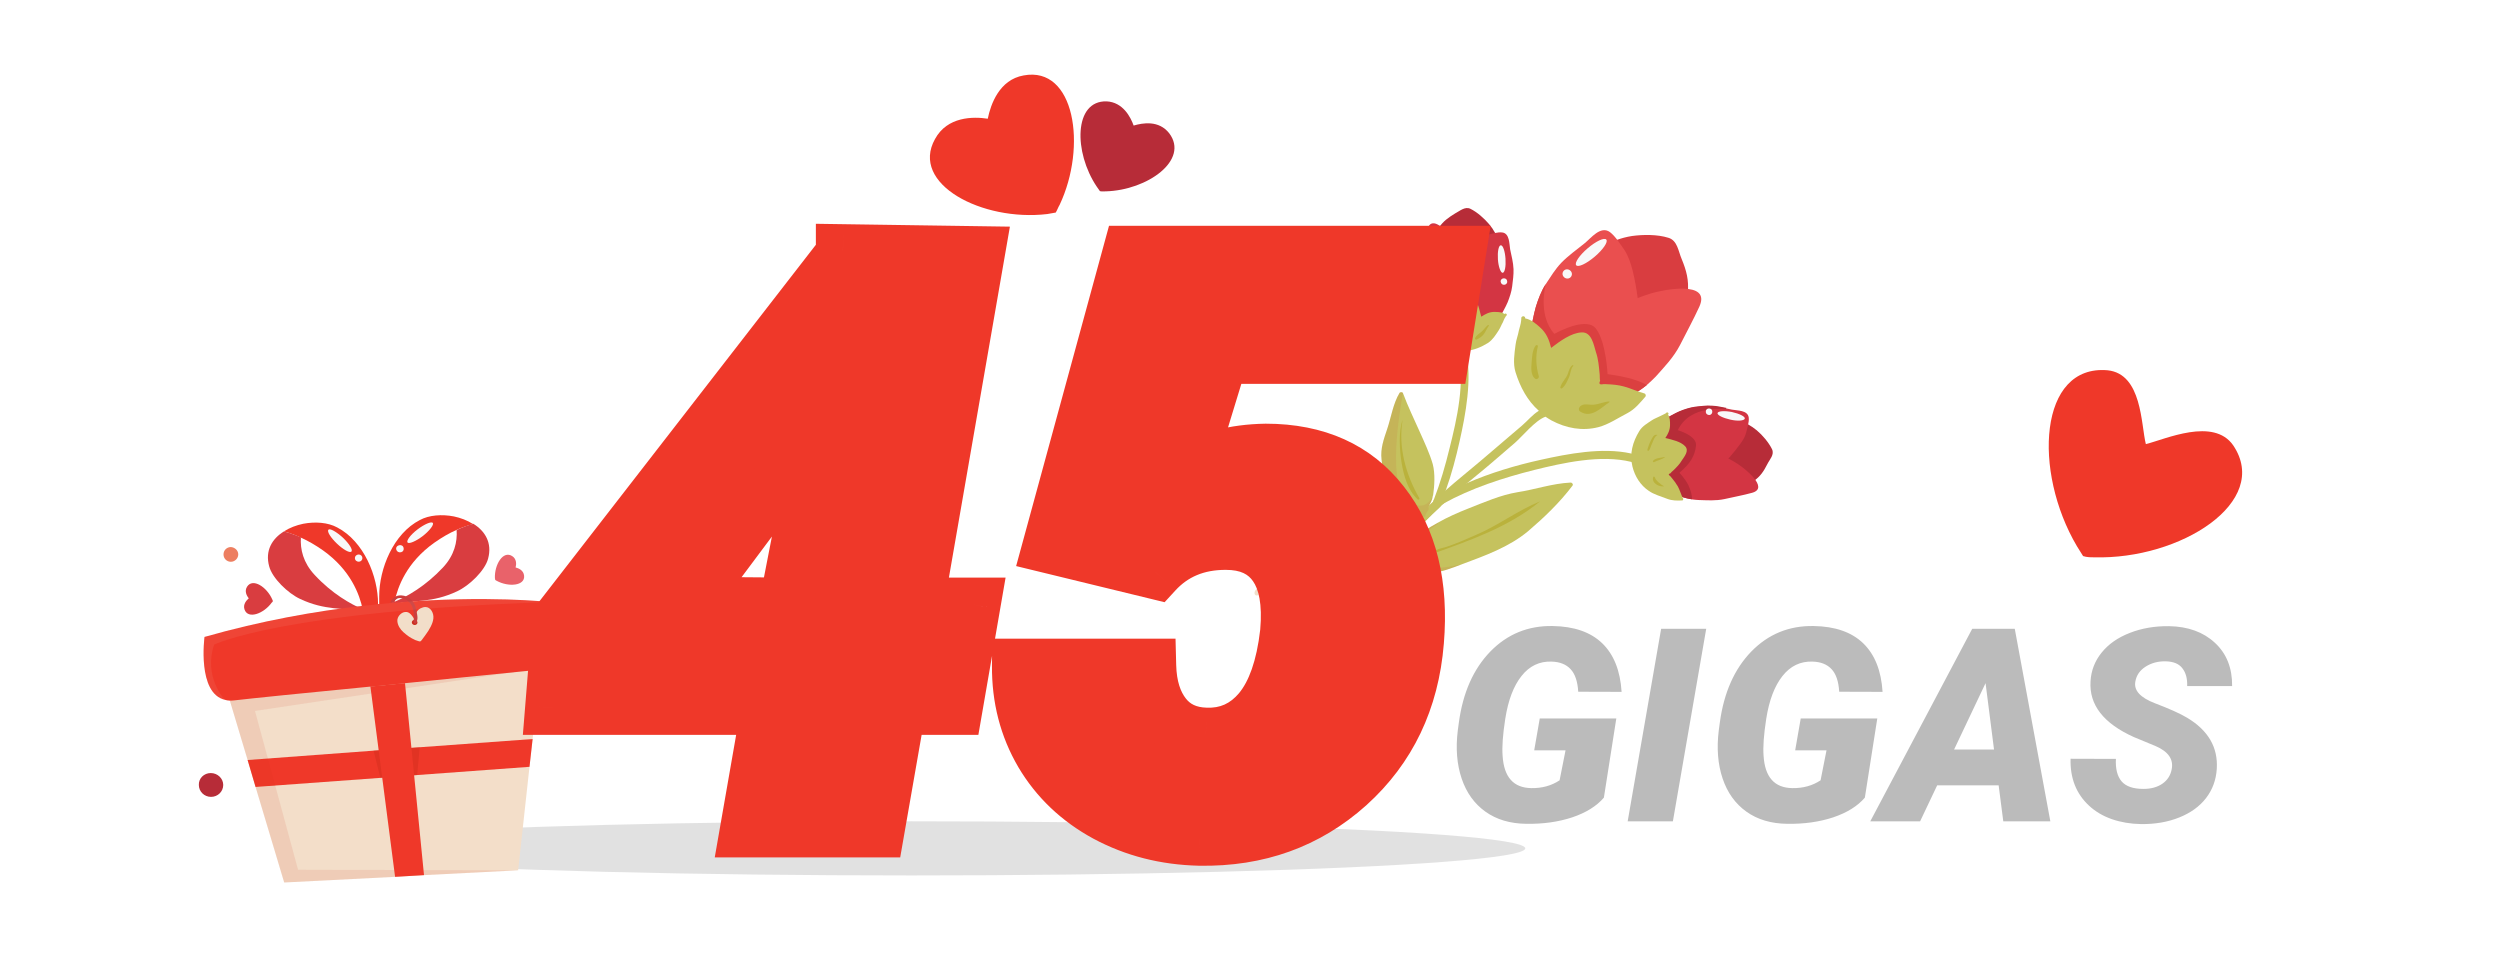 <svg width="277" height="106" viewBox="0 0 277 106" fill="none" xmlns="http://www.w3.org/2000/svg">
<g clip-path="url(#clip0)">
<g filter="url(#filter0_f)">
<ellipse cx="101" cy="94" rx="68" ry="3" fill="#C4C4C4" fill-opacity="0.5"/>
</g>
<g clip-path="url(#clip1)">
<path d="M117.405 22.702C117.24 22.971 117.141 23.282 116.975 23.551C116.649 23.629 116.364 23.639 116.037 23.717C108.824 24.569 100.814 20.379 103.599 15.406C104.957 12.898 107.833 12.904 109.445 13.154C109.761 11.584 110.716 8.827 113.421 8.357C119.09 7.297 120.465 16.226 117.405 22.702Z" fill="#EF3829"/>
<path d="M122.51 21.202C122.334 21.186 122.117 21.238 121.873 21.181C121.78 21.03 121.619 20.838 121.526 20.688C118.952 16.873 118.965 11.122 122.613 11.232C124.416 11.321 125.265 12.958 125.607 13.912C126.628 13.612 128.395 13.307 129.544 14.758C131.803 17.728 127.138 21.079 122.51 21.202Z" fill="#B72C38"/>
</g>
<g clip-path="url(#clip2)">
<path d="M24.734 86.974C24.734 87.697 24.137 88.294 23.383 88.294C22.628 88.294 22.032 87.697 22.032 86.974C22 86.251 22.597 85.654 23.351 85.654C24.105 85.654 24.734 86.251 24.734 86.974Z" fill="#B72C38"/>
<path d="M26.399 61.429C26.399 61.869 26.022 62.246 25.582 62.246C25.142 62.246 24.765 61.901 24.765 61.429C24.765 60.958 25.142 60.612 25.582 60.612C26.022 60.644 26.399 60.989 26.399 61.429Z" fill="#ED7E60"/>
<path d="M60.176 71.23L59.894 74.026L59.014 81.881L58.668 84.96L57.411 96.429L46.98 96.963L43.775 97.152L31.489 97.78L28.316 87.191L27.436 84.206L24.922 75.817L24.702 75.094L60.176 71.23Z" fill="#F3DEC9"/>
<path d="M59.014 81.884L58.668 84.963L46.226 85.874L42.141 86.188L28.316 87.194L27.436 84.209L41.387 83.172L46.508 82.795L59.014 81.884Z" fill="#EF3829"/>
<path opacity="0.1" d="M33.028 96.368L57.411 96.43L46.979 96.965L43.774 97.153L31.489 97.781L28.315 87.193L27.436 84.208L24.922 75.818L59.893 74.027L28.253 78.772L33.028 96.368Z" fill="#CB2C1C"/>
<path opacity="0.38" d="M46.508 82.794L46.225 85.873L42.141 86.187L41.387 83.171L46.508 82.794Z" fill="#CB2C1C"/>
<path d="M46.98 96.964L43.775 97.153L41.041 76.069L44.874 75.692L46.98 96.964Z" fill="#EF3829"/>
<path d="M41.889 66.926V68.12C41.889 68.12 41.889 68.12 41.858 68.12C41.858 68.12 41.826 68.12 41.795 68.12C41.795 68.12 41.795 68.12 41.764 68.12C41.544 68.057 40.978 67.9 40.193 67.554C39.847 65.858 38.841 63.156 35.794 60.987C34.945 60.391 34.128 59.919 33.343 59.574C32.683 59.259 32.054 59.039 31.457 58.882C32.086 58.474 32.84 58.191 33.594 58.034C34.914 57.783 36.328 57.877 37.365 58.442C40.318 59.982 41.889 63.847 41.889 66.926Z" fill="#EF3829"/>
<path d="M41.889 68.12L40.35 68.874C40.35 68.622 40.318 68.245 40.224 67.774C38.025 67.303 36.045 67.68 33.249 66.36C31.898 65.732 30.169 64.066 29.824 62.747C29.352 61.019 30.138 59.699 31.458 58.882C32.055 59.039 32.683 59.259 33.343 59.542C33.249 60.861 33.594 62.338 34.851 63.689C36.799 65.794 38.842 66.926 40.224 67.523C41.01 67.868 41.575 68.025 41.795 68.088C41.795 68.088 41.795 68.088 41.827 68.088C41.827 68.12 41.858 68.12 41.889 68.12Z" fill="#D93D40"/>
<path d="M42.015 66.078V67.272C42.015 67.272 42.015 67.272 42.047 67.272C42.047 67.272 42.078 67.272 42.109 67.272C42.109 67.272 42.109 67.272 42.141 67.272C42.361 67.209 42.926 67.052 43.712 66.707C44.057 65.01 45.063 62.308 48.111 60.14C48.959 59.543 49.776 59.071 50.562 58.726C51.221 58.411 51.85 58.223 52.415 58.066C51.787 57.657 51.033 57.375 50.279 57.218C48.959 56.966 47.545 57.06 46.508 57.626C43.586 59.134 42.015 62.999 42.015 66.078Z" fill="#EF3829"/>
<path d="M42.015 67.273L43.555 68.027C43.555 67.776 43.586 67.399 43.68 66.927C45.88 66.456 47.859 66.833 50.656 65.513C52.007 64.885 53.735 63.22 54.081 61.9C54.552 60.172 53.767 58.852 52.447 58.035C51.85 58.192 51.253 58.412 50.593 58.726C50.687 60.046 50.342 61.523 49.085 62.874C47.137 64.948 45.094 66.11 43.712 66.676C42.926 67.022 42.361 67.179 42.141 67.242C42.141 67.242 42.141 67.242 42.109 67.242C42.078 67.273 42.078 67.273 42.015 67.273C42.015 67.273 42.047 67.273 42.015 67.273Z" fill="#D93D40"/>
<path d="M58.668 74.311C58.668 74.311 52.164 74.971 44.906 75.694C43.649 75.819 42.361 75.945 41.073 76.071C34.286 76.73 27.75 77.39 25.896 77.61C25.551 77.642 25.236 77.642 24.954 77.547C21.812 76.856 22.66 70.572 22.66 70.572C28.944 68.781 34.946 67.713 40.256 67.116C40.287 67.116 40.319 67.116 40.381 67.116C41.544 66.99 42.675 66.864 43.743 66.77C43.775 66.77 43.806 66.77 43.838 66.77C54.049 65.922 60.899 66.707 60.899 66.707C60.899 66.707 60.899 66.707 61.622 71.012C62.093 74.185 58.668 74.311 58.668 74.311Z" fill="#EF3829"/>
<path d="M44.874 75.662C43.618 75.787 42.329 75.944 41.041 76.07L40.224 67.115C40.255 67.115 40.287 67.115 40.35 67.115C41.512 66.99 42.644 66.864 43.712 66.769C43.743 66.769 43.775 66.769 43.806 66.769L44.874 75.662Z" fill="#EF3829"/>
<path d="M47.451 69.911C47.231 70.257 46.98 70.571 46.728 70.917C46.602 71.074 46.571 71.105 46.383 71.043C46.005 70.917 46.005 70.917 46.005 70.917C45.408 70.634 45.157 70.446 44.686 70.037C44.34 69.723 44.057 69.283 44.026 68.812C43.995 68.34 44.434 67.838 44.906 67.806C45.408 67.743 45.723 68.309 45.974 68.717C46.005 68.435 45.974 68.12 46.131 67.869C46.257 67.618 46.477 67.429 46.76 67.335C47.357 67.084 47.828 67.461 47.985 68.058C48.142 68.686 47.797 69.346 47.451 69.911Z" fill="#F2DEC9"/>
<path d="M46.257 68.969C46.257 69.126 46.131 69.252 45.943 69.252C45.785 69.252 45.628 69.126 45.628 68.969C45.628 68.812 45.754 68.686 45.943 68.686C46.1 68.686 46.257 68.812 46.257 68.969Z" fill="#CB2C1C"/>
<path d="M46.257 68.466C46.257 68.654 46.194 68.78 46.163 68.969C46.131 69.189 45.786 69.094 45.817 68.874C45.911 68.309 45.88 67.743 45.66 67.178C45.566 66.989 45.409 66.769 45.22 66.612C44.969 66.361 44.592 66.235 44.215 66.266C43.963 66.298 43.775 66.486 43.649 66.738C43.523 66.738 43.366 66.769 43.241 66.769C43.555 65.889 44.592 65.732 45.409 66.298C45.534 66.392 45.629 66.486 45.691 66.581C45.943 66.895 46.069 67.272 46.131 67.649C46.194 67.932 46.257 68.215 46.257 68.466Z" fill="#CB3E3D"/>
<path opacity="0.09" d="M24.922 77.547C21.811 76.856 22.66 70.572 22.66 70.572C28.944 68.781 34.945 67.713 40.255 67.116C40.287 67.116 40.318 67.116 40.381 67.116C41.544 66.99 42.675 66.864 43.743 66.77C43.775 66.77 43.806 66.77 43.837 66.77C54.049 65.922 60.899 66.707 60.899 66.707C31.332 67.681 23.728 71.42 23.728 71.42C22.503 75.034 24.922 77.547 24.922 77.547Z" fill="#F7CCBD"/>
<path d="M46.854 59.386C46.068 59.983 45.314 60.297 45.157 60.108C45 59.92 45.471 59.26 46.257 58.663C47.042 58.066 47.796 57.752 47.953 57.94C48.111 58.129 47.608 58.789 46.854 59.386Z" fill="#F8F8F9"/>
<path d="M44.592 61.114C44.403 61.24 44.152 61.24 43.995 61.052C43.837 60.863 43.869 60.612 44.057 60.486C44.246 60.36 44.497 60.36 44.654 60.549C44.78 60.737 44.749 60.989 44.592 61.114Z" fill="#F8F8F9"/>
<path d="M37.993 59.574C38.685 60.234 39.125 60.925 38.936 61.114C38.748 61.303 38.025 60.894 37.334 60.234C36.642 59.574 36.202 58.883 36.391 58.695C36.548 58.506 37.271 58.914 37.993 59.574Z" fill="#F8F8F9"/>
<path d="M40.036 61.555C40.193 61.712 40.193 61.964 40.036 62.121C39.879 62.278 39.627 62.278 39.439 62.121C39.282 61.964 39.282 61.712 39.439 61.555C39.627 61.398 39.879 61.398 40.036 61.555Z" fill="#F8F8F9"/>
<path d="M55.023 64.35C54.961 64.319 54.898 64.287 54.866 64.256C54.866 64.193 54.866 64.13 54.835 64.067C54.772 62.559 55.746 60.957 56.752 61.617C57.254 61.931 57.223 62.528 57.129 62.873C57.474 62.968 58.008 63.188 58.071 63.785C58.197 64.916 56.343 65.073 55.023 64.35Z" fill="#E9626A"/>
<path d="M30.169 66.424C30.201 66.487 30.232 66.549 30.232 66.612C30.201 66.675 30.169 66.738 30.107 66.769C29.227 67.995 27.467 68.655 27.09 67.524C26.902 66.958 27.31 66.518 27.561 66.298C27.341 66.015 27.059 65.513 27.373 65.01C28.001 64.004 29.572 65.041 30.169 66.424Z" fill="#D93D40"/>
<path d="M63.067 69.284C63.035 69.284 62.973 69.284 62.941 69.284C62.91 69.252 62.878 69.221 62.878 69.158C62.376 68.278 62.438 67.053 63.255 67.116C63.664 67.147 63.632 67.744 63.695 67.964C63.915 67.901 64.481 67.65 64.701 67.964C65.109 68.624 64.072 69.315 63.067 69.284Z" fill="#EF3829"/>
</g>
<path d="M177.71 88.378C176.909 89.315 175.742 90.043 174.209 90.561C172.676 91.068 170.977 91.308 169.111 91.278C167.324 91.259 165.815 90.81 164.585 89.931C163.354 89.052 162.476 87.826 161.948 86.254C161.421 84.682 161.279 82.909 161.523 80.936L161.641 80.058C162.09 76.747 163.252 74.125 165.127 72.191C167.012 70.258 169.316 69.315 172.041 69.364C174.424 69.403 176.255 70.043 177.534 71.283C178.813 72.523 179.526 74.315 179.673 76.659L174.868 76.644C174.8 75.502 174.517 74.667 174.019 74.14C173.53 73.612 172.832 73.334 171.924 73.305C170.576 73.256 169.463 73.788 168.584 74.901C167.705 76.005 167.104 77.587 166.782 79.647C166.509 81.405 166.411 82.772 166.489 83.749C166.636 86.103 167.695 87.294 169.668 87.323C170.859 87.343 171.904 87.055 172.803 86.459L173.462 83.134H169.99L170.605 79.603H179.087L177.71 88.378ZM185.356 91H180.347L184.053 69.672H189.048L185.356 91ZM206.626 88.378C205.825 89.315 204.658 90.043 203.125 90.561C201.592 91.068 199.893 91.308 198.027 91.278C196.24 91.259 194.731 90.81 193.501 89.931C192.271 89.052 191.392 87.826 190.864 86.254C190.337 84.682 190.195 82.909 190.439 80.936L190.557 80.058C191.006 76.747 192.168 74.125 194.043 72.191C195.928 70.258 198.232 69.315 200.957 69.364C203.34 69.403 205.171 70.043 206.45 71.283C207.729 72.523 208.442 74.315 208.589 76.659L203.784 76.644C203.716 75.502 203.433 74.667 202.935 74.14C202.446 73.612 201.748 73.334 200.84 73.305C199.492 73.256 198.379 73.788 197.5 74.901C196.621 76.005 196.021 77.587 195.698 79.647C195.425 81.405 195.327 82.772 195.405 83.749C195.552 86.103 196.611 87.294 198.584 87.323C199.775 87.343 200.82 87.055 201.719 86.459L202.378 83.134H198.906L199.521 79.603H208.003L206.626 88.378ZM221.45 87.016H214.639L212.749 91H207.227L218.521 69.672H223.237L227.178 91H221.963L221.45 87.016ZM216.514 83.046H220.938L220 75.692L216.514 83.046ZM240.625 85.228C240.84 84.125 240.244 83.27 238.838 82.665L236.436 81.669C233.066 80.155 231.465 78.095 231.631 75.487C231.699 74.296 232.109 73.236 232.861 72.309C233.613 71.371 234.653 70.644 235.981 70.126C237.31 69.608 238.76 69.359 240.332 69.379C242.441 69.418 244.136 70.033 245.415 71.225C246.704 72.416 247.339 74.013 247.319 76.015H242.339C242.368 75.194 242.192 74.54 241.812 74.052C241.44 73.554 240.825 73.295 239.966 73.275C239.126 73.256 238.384 73.451 237.739 73.861C237.095 74.272 236.714 74.823 236.597 75.517C236.411 76.493 237.134 77.294 238.765 77.919C240.405 78.544 241.597 79.081 242.339 79.53C244.673 80.927 245.767 82.811 245.62 85.185C245.542 86.415 245.146 87.494 244.434 88.422C243.721 89.35 242.729 90.067 241.46 90.575C240.2 91.083 238.784 91.327 237.212 91.308C236.06 91.288 234.99 91.107 234.004 90.766C233.018 90.424 232.173 89.926 231.47 89.272C230.044 87.953 229.36 86.22 229.419 84.071L234.443 84.086C234.385 85.18 234.595 86.01 235.073 86.576C235.552 87.133 236.357 87.411 237.49 87.411C238.33 87.411 239.028 87.221 239.585 86.84C240.151 86.449 240.498 85.912 240.625 85.228Z" fill="#BBBBBB"/>
<path d="M185.692 35.475C184.857 36.054 183.442 35.799 182.488 35.772C180.06 35.628 177.39 33.696 176.642 31.365C176.449 30.776 176.207 27.17 177.344 27.308C177.439 27.315 177.461 27.341 177.505 27.392C178.512 26.754 179.621 26.339 180.832 26.148C182.064 25.982 183.644 25.963 184.857 26.346C185.862 26.64 185.959 27.843 186.323 28.685C186.865 29.995 187.141 31.046 187.007 32.446C186.902 33.466 186.603 34.829 185.692 35.475Z" fill="#D93D40"/>
<path d="M169.308 58.861C167.183 60.63 164.527 61.568 161.939 62.536C160.904 62.932 159.769 63.369 158.635 63.495C157.428 63.639 156.093 63.892 154.85 63.89C154.492 63.885 153.288 63.982 153.084 63.535C152.964 63.239 153.203 62.947 153.459 62.728C153.98 61.884 154.884 61.334 155.628 60.699C156.371 60.064 157.079 59.283 157.935 58.729C158.364 58.452 158.814 58.2 159.29 57.927C160.392 57.296 161.556 56.79 162.716 56.332C164.443 55.655 166.277 54.843 168.142 54.536C170.103 54.236 171.973 53.571 174.013 53.469C174.182 53.458 174.357 53.663 174.225 53.82C172.81 55.693 171.102 57.328 169.308 58.861Z" fill="#C5C25E"/>
<path d="M178.276 44.599C178.199 44.664 178.1 44.704 178.024 44.77C176.75 45.459 175.365 44.823 174.247 44.137C172.695 43.202 171.403 41.689 170.269 40.308C169.463 39.312 169.191 38.214 169.613 37.1C169.544 37.071 169.504 36.972 169.537 36.855C169.754 35.915 169.903 34.947 170.168 34.011C170.425 33.17 170.789 32.195 171.277 31.468C171.82 30.65 172.315 29.828 172.993 29.116C173.799 28.295 174.66 27.694 175.553 26.975C176.267 26.41 177.338 24.963 178.379 25.715C178.988 26.17 179.561 27.1 179.991 27.707C180.44 28.389 180.687 29.197 180.89 29.954C181.144 30.979 181.325 32.022 181.458 33.06C181.818 35.767 181.769 38.513 180.755 41.063C180.637 41.341 180.546 41.597 180.428 41.875C179.888 42.956 179.283 43.961 178.276 44.599Z" fill="#EA4F4F"/>
<path d="M182.47 42.658C181.294 43.618 179.797 44.408 178.275 44.599C177.504 44.682 176.718 44.644 176.002 44.324C174.704 43.792 173.569 43.032 172.906 41.737C172.447 40.887 172.269 39.797 172.556 38.887C172.443 38.807 172.359 38.657 172.513 38.525L172.59 38.459C172.667 38.394 172.792 38.332 172.894 38.244C172.894 38.244 172.894 38.244 172.92 38.222C172.945 38.201 172.945 38.201 172.971 38.179C173.993 37.351 175.055 36.621 176.139 35.918C176.618 35.597 177.12 35.302 177.599 34.981C178.782 34.237 180.103 33.552 181.435 33.035C181.93 32.835 182.445 32.661 182.936 32.508C184.235 32.108 189.605 31.026 188.297 33.959C187.633 35.413 186.851 36.834 186.143 38.237C185.438 39.593 184.449 40.614 183.452 41.731C183.115 42.064 182.803 42.374 182.47 42.658Z" fill="#EA4F4F"/>
<path d="M158.786 27.328C158.949 27.986 159.745 28.504 160.242 28.878C161.479 29.86 163.589 30.098 164.922 29.271C165.273 29.059 166.838 27.413 166.228 26.959C166.206 26.933 166.158 26.929 166.111 26.925C165.886 26.142 165.51 25.443 164.985 24.828C164.46 24.212 163.678 23.505 162.919 23.134C162.319 22.848 161.752 23.377 161.228 23.647C160.474 24.113 159.917 24.5 159.404 25.248C159.001 25.814 158.604 26.596 158.786 27.328Z" fill="#B72C38"/>
<path d="M158.73 35.311C159.09 36.2 160.022 36.513 160.87 36.675C161.999 36.908 163.28 36.746 164.395 36.547C165.218 36.42 165.779 35.986 166.051 35.267C166.098 35.27 166.171 35.252 166.201 35.183C166.461 34.605 166.788 34.105 167.052 33.48C167.262 32.947 167.479 32.318 167.549 31.726C167.624 31.086 167.72 30.472 167.699 29.825C167.664 29.057 167.479 28.373 167.323 27.619C167.226 27.037 167.272 25.845 166.442 25.756C165.945 25.693 165.283 25.904 164.818 26.034C164.306 26.161 163.852 26.46 163.471 26.741C161.541 28.167 159.731 29.89 158.97 32.269C158.628 33.27 158.333 34.275 158.73 35.311Z" fill="#D33543"/>
<path d="M162.495 36.084C161.631 36.423 160.779 36.308 159.921 35.977C159.431 35.819 159.026 35.5 158.676 35.09L158.588 34.987C158.15 34.474 157.844 33.805 157.634 33.142C157.441 32.553 157.321 31.946 157.341 31.398C157.346 30.418 157.253 29.477 157.474 28.491C157.674 27.478 157.873 26.465 158.142 25.482C158.146 25.435 158.146 25.435 158.146 25.435C158.382 24.569 158.952 24.614 159.518 25.017C160.288 25.556 161.087 26.647 161.364 27.076C161.532 27.376 161.725 27.654 161.889 28.002C162.18 28.551 162.443 29.169 162.661 29.737C162.781 30.033 162.875 30.351 162.97 30.67C163.308 31.844 163.693 33.022 163.91 34.211C163.906 34.259 163.928 34.285 163.946 34.358C163.965 34.431 163.983 34.504 164.001 34.577L164.019 34.65C164.033 34.771 163.935 34.811 163.839 34.804C163.601 35.407 163.062 35.866 162.495 36.084Z" fill="#D33543"/>
<path d="M176.705 28.43C175.782 29.218 174.864 29.648 174.645 29.391C174.426 29.135 174.994 28.295 175.917 27.507C176.84 26.719 177.759 26.289 177.978 26.546C178.197 26.802 177.628 27.642 176.705 28.43Z" fill="#F8F8F9"/>
<path d="M173.987 30.751C173.782 30.926 173.45 30.9 173.253 30.669C173.056 30.439 173.104 30.131 173.309 29.956C173.514 29.781 173.847 29.807 174.044 30.038C174.241 30.269 174.192 30.576 173.987 30.751Z" fill="#F8F8F9"/>
<path d="M166.81 28.677C166.863 29.518 166.737 30.202 166.496 30.23C166.28 30.237 166.022 29.571 165.968 28.73C165.915 27.889 166.041 27.205 166.282 27.177C166.524 27.148 166.756 27.836 166.81 28.677Z" fill="#F8F8F9"/>
<path d="M166.995 31.178C167.028 31.372 166.87 31.55 166.655 31.557C166.439 31.564 166.307 31.41 166.275 31.216C166.242 31.023 166.4 30.844 166.616 30.837C166.831 30.83 166.988 30.962 166.995 31.178Z" fill="#F8F8F9"/>
<path d="M191.451 46.738C190.599 46.623 189.927 46.355 189.967 46.143C189.986 45.905 190.71 45.819 191.515 45.93C192.366 46.045 193.039 46.313 192.998 46.525C192.983 46.715 192.281 46.828 191.451 46.738Z" fill="#F8F8F9"/>
<path d="M188.99 46.4C188.8 46.385 188.647 46.206 188.688 45.994C188.703 45.804 188.882 45.651 189.094 45.691C189.284 45.706 189.437 45.886 189.397 46.098C189.356 46.31 189.18 46.415 188.99 46.4Z" fill="#F8F8F9"/>
<path d="M160.206 34.493L159.961 34.569L158.636 34.991L158.589 34.987L157.608 35.292C157.55 35.12 157.513 34.974 157.43 34.824C157.233 34.282 157.231 33.708 157.25 33.16C157.258 33.065 157.382 33.003 157.426 33.054C157.495 33.084 157.565 33.113 157.634 33.142C157.441 32.553 157.322 31.946 157.341 31.398C157.347 30.418 157.254 29.477 157.475 28.491C157.674 27.478 157.874 26.466 158.143 25.482C158.054 26.002 157.498 29.712 158.853 32.545C159.177 33.288 159.603 33.943 160.206 34.493Z" fill="#B72C38"/>
<path d="M182.47 42.658C181.295 43.617 179.798 44.408 178.276 44.599C178.199 44.664 178.1 44.704 178.023 44.77C176.749 45.459 175.365 44.823 174.247 44.137C172.695 43.202 171.403 41.689 170.269 40.308C169.463 39.312 169.19 38.215 169.613 37.1C169.544 37.071 169.504 36.972 169.537 36.855C169.754 35.916 169.903 34.947 170.168 34.011C170.425 33.171 170.789 32.195 171.277 31.468C171.277 31.468 170.316 34.86 172.228 36.995C172.228 36.995 174.659 35.585 176.135 35.965C176.417 36.035 176.691 36.2 176.862 36.452C177.963 37.95 178.118 41.453 178.118 41.453C178.118 41.453 179.207 41.587 180.38 41.871C181.108 42.048 181.875 42.324 182.47 42.658Z" fill="#DB4040"/>
<path d="M157.198 57.763C157.121 57.828 157 57.843 156.935 57.766C156.373 57.315 155.744 57.098 155.262 56.534C154.916 56.076 154.599 55.549 154.329 55.026C153.597 53.7 153.223 52.38 153.076 50.909C152.932 49.702 153.325 48.657 153.7 47.539C154.138 46.234 154.353 44.721 155.068 43.534C155.149 43.421 155.412 43.417 155.449 43.564C156.001 45.042 156.701 46.484 157.331 47.897C157.819 48.988 158.412 50.254 158.75 51.429C159.026 52.479 158.943 53.835 158.787 54.899C158.787 54.899 158.787 54.899 158.761 54.921C158.698 55.418 158.478 55.783 158.254 56.196C158.254 56.196 158.254 56.196 158.276 56.222C158.32 56.273 158.312 56.368 158.283 56.438C158.177 56.573 158.092 56.733 157.986 56.868C157.982 56.916 157.957 56.938 157.953 56.985C157.949 57.033 157.945 57.08 157.916 57.15C157.89 57.172 157.89 57.172 157.865 57.194C157.835 57.263 157.762 57.281 157.689 57.299C157.531 57.478 157.374 57.657 157.198 57.763Z" fill="#C5C25E"/>
<path d="M192.224 53.924C191.592 53.755 191.081 52.949 190.665 52.462C189.688 51.213 189.447 49.114 190.272 47.744C190.467 47.401 192.123 45.81 192.575 46.443C192.597 46.469 192.593 46.516 192.589 46.564C193.36 46.792 194.047 47.181 194.653 47.683C195.281 48.211 195.96 49.006 196.331 49.752C196.641 50.375 196.073 50.904 195.816 51.434C195.42 52.215 195.038 52.807 194.28 53.321C193.724 53.708 192.926 54.123 192.224 53.924Z" fill="#B72C38"/>
<path d="M184.281 53.968C183.4 53.612 183.091 52.679 182.943 51.83C182.722 50.689 182.871 49.409 183.056 48.276C183.193 47.45 183.596 46.884 184.335 46.607C184.339 46.56 184.369 46.49 184.394 46.468C184.965 46.202 185.47 45.86 186.063 45.62C186.583 45.397 187.245 45.187 187.801 45.111C188.43 45.017 189.06 44.923 189.699 44.998C190.46 45.058 191.14 45.231 191.893 45.386C192.481 45.504 193.659 45.429 193.76 46.274C193.817 46.757 193.596 47.433 193.489 47.879C193.379 48.373 193.078 48.851 192.785 49.234C191.366 51.155 189.618 53.002 187.287 53.751C186.281 54.078 185.278 54.358 184.281 53.968Z" fill="#D33543"/>
<path d="M183.61 52.767C183.32 51.908 183.197 51.037 183.528 50.178C183.741 49.597 184.188 49.083 184.781 48.842C184.763 48.769 184.796 48.652 184.938 48.664L185.008 48.693C185.077 48.722 185.172 48.73 185.242 48.759C185.242 48.759 185.264 48.785 185.289 48.763C186.514 49.003 187.705 49.36 188.919 49.743C190.132 50.125 191.403 50.68 192.473 51.362C193.226 51.828 196.11 54.064 194.131 54.602C193.128 54.881 192.086 55.062 191.087 55.294C190.114 55.505 189.163 55.429 188.209 55.402C186.469 55.337 184.218 54.465 183.61 52.767Z" fill="#D33543"/>
<path d="M164.879 37.994C164.125 38.461 163.309 38.803 162.442 38.878C162.153 38.903 161.842 38.903 161.535 38.855C161.345 38.84 161.181 38.803 160.969 38.762C159.891 38.486 158.934 37.884 158.292 36.925C157.971 36.445 157.778 35.856 157.582 35.315C157.524 35.142 157.488 34.996 157.404 34.846C157.207 34.304 157.205 33.73 157.224 33.182C157.232 33.087 157.356 33.025 157.4 33.076C157.469 33.106 157.539 33.135 157.608 33.164C157.908 33.307 158.233 33.429 158.58 33.576C158.649 33.605 158.719 33.635 158.741 33.66C159.084 33.855 159.376 34.093 159.716 34.335C159.76 34.386 159.829 34.416 159.873 34.467L159.938 34.544C160.048 34.672 160.147 34.632 160.184 34.468C160.261 34.402 160.444 34.201 160.521 34.135C160.858 33.803 161.22 33.449 161.645 33.22C162.073 32.943 162.714 32.395 163.204 32.864C163.536 33.202 163.758 33.721 163.907 34.259C163.903 34.306 163.925 34.332 163.943 34.405C164.019 34.651 164.048 34.892 164.128 35.09C164.582 34.791 165.007 34.561 165.581 34.558C165.844 34.555 166.177 34.581 166.458 34.652C166.528 34.681 166.619 34.736 166.71 34.791L166.736 34.769C166.864 34.66 167.039 34.865 166.911 34.974C166.885 34.996 166.885 34.996 166.86 35.018C166.834 35.04 166.834 35.04 166.83 35.087C166.698 35.244 166.607 35.5 166.518 35.709C166.353 35.982 166.258 36.286 166.067 36.582C165.74 37.082 165.41 37.63 164.879 37.994Z" fill="#C5C25E"/>
<path d="M157.893 57.746C158.036 57.447 158.157 57.122 158.3 56.822C158.3 56.822 158.3 56.822 158.326 56.8C158.477 56.406 158.675 56.015 158.804 55.594C158.833 55.525 158.862 55.456 158.87 55.36C159.59 53.504 160.15 51.563 160.611 49.663C161.41 46.498 162.391 42.247 161.535 38.855C161.44 38.537 161.368 38.244 161.273 37.926C161.077 37.384 161.911 37.115 162.108 37.657C162.268 38.052 162.38 38.444 162.442 38.879C163.123 42.065 162.388 45.929 161.724 48.89C161.318 50.699 160.839 52.527 160.196 54.317C160.163 54.434 160.104 54.573 160.071 54.69C159.946 55.063 159.795 55.457 159.648 55.804C159.619 55.874 159.615 55.921 159.585 55.991C159.582 56.038 159.552 56.108 159.527 56.13C158.984 56.637 158.417 57.166 157.893 57.746Z" fill="#C5C25E"/>
<path d="M144.579 76.16C145.713 72.4 148.301 69.304 150.508 66.178C152.261 63.662 153.831 61.036 155.81 58.681C156.129 58.276 156.496 57.874 156.858 57.52C157.485 56.852 158.108 56.232 158.778 55.615C158.958 55.462 159.09 55.305 159.269 55.152C159.577 54.889 159.863 54.601 160.196 54.316C161.482 53.174 162.808 52.131 164.115 51.014L168.653 47.14C169.243 46.636 169.8 45.939 170.503 45.516C169.229 44.387 168.439 42.89 167.923 41.247C167.617 40.267 167.799 39.181 167.925 38.187C167.992 37.642 168.197 37.156 168.286 36.637C168.36 36.308 168.511 35.913 168.541 35.533C168.544 35.485 168.548 35.438 168.552 35.39C168.556 35.343 168.556 35.343 168.559 35.295C168.509 35.028 168.948 34.919 168.995 35.234L168.991 35.281C169.605 35.378 170.211 35.88 170.635 36.272C171.35 36.902 171.648 37.667 171.866 38.545C172.807 37.83 174.104 36.856 175.278 36.83C176.356 36.795 176.58 38.2 176.827 39.008C177.1 39.795 177.157 40.589 177.236 41.408C177.269 41.602 177.235 42.03 177.293 42.202C177.124 42.523 177.234 42.651 177.647 42.564C177.768 42.55 177.91 42.561 178.005 42.569C178.649 42.595 179.267 42.644 179.899 42.814C180.696 43.02 181.408 43.387 182.205 43.593C182.322 43.627 182.402 43.824 182.321 43.937C181.717 44.631 181.159 45.328 180.336 45.766C179.289 46.305 178.227 47.034 177.104 47.328C175.322 47.785 173.531 47.453 171.902 46.583C171.65 46.443 171.445 46.308 171.241 46.172C170.084 46.583 168.677 48.361 167.831 49.084C166.574 50.156 165.314 51.276 164.036 52.323C163.523 52.761 163.014 53.151 162.501 53.589C161.608 54.308 160.732 55.1 159.882 55.87C159.78 55.957 159.651 56.067 159.571 56.18C159.003 56.709 158.435 57.238 157.889 57.793C157.735 57.924 157.629 58.059 157.475 58.191C154.947 60.837 153.185 64.07 151.04 67.009C148.943 69.952 146.483 72.939 145.412 76.513C145.254 77.003 144.417 76.698 144.579 76.16Z" fill="#C5C25E"/>
<path d="M187.474 55.32C187.12 55.268 186.743 55.19 186.371 55.065C185.647 54.841 184.956 54.499 184.445 54.005C184.376 53.975 184.329 53.971 184.259 53.942C183.378 53.586 183.069 52.653 182.921 51.804C182.7 50.663 182.871 49.409 183.034 48.25C183.171 47.424 183.574 46.858 184.314 46.581C184.317 46.534 184.321 46.486 184.372 46.442C184.57 46.362 184.72 46.278 184.896 46.173C185.269 45.987 185.646 45.754 186.067 45.572C186.587 45.35 187.249 45.139 187.805 45.063C188.456 44.995 189.085 44.901 189.703 44.95C190.252 44.969 190.767 45.105 191.286 45.194L191.202 45.355C191.202 45.355 187.279 44.758 185.902 47.663C185.902 47.663 188.077 48.289 187.917 49.4C187.784 50.49 187.336 51.315 186.08 52.388C186.08 52.388 186.678 52.985 187.071 53.757C187.315 54.303 187.49 54.819 187.474 55.32Z" fill="#B72C38"/>
<path d="M184.728 55.27C184.055 55.002 183.259 54.796 182.692 54.392C181.761 53.769 181.145 52.788 180.873 51.69C180.528 50.3 180.897 48.966 181.638 47.757C181.968 47.209 182.543 46.896 183.048 46.553C183.3 46.382 183.644 46.265 183.919 46.119C184.095 46.014 184.34 45.937 184.541 45.81C184.567 45.788 184.593 45.766 184.593 45.766C184.618 45.744 184.618 45.744 184.618 45.744C184.724 45.609 184.951 45.77 184.845 45.906C184.845 45.906 184.845 45.906 184.819 45.927C185.034 46.231 185.044 46.71 185.04 47.069C185.042 47.643 184.815 48.103 184.518 48.534C185.245 48.711 186.21 48.907 186.717 49.449C187.181 49.94 186.627 50.59 186.356 50.999C186.106 51.433 185.769 51.765 185.407 52.119C185.304 52.207 185.125 52.36 185.07 52.452C184.85 52.506 184.842 52.601 185.069 52.762C185.113 52.814 185.156 52.865 185.222 52.942C185.485 53.249 185.7 53.553 185.911 53.905C186.141 54.33 186.268 54.842 186.497 55.266C186.516 55.34 186.482 55.456 186.387 55.449C185.835 55.477 185.261 55.48 184.728 55.27Z" fill="#C5C25E"/>
<path d="M181.682 51.444C181.379 51.348 181.075 51.252 180.746 51.178C177.369 50.338 173.133 51.295 169.986 52.075C166.522 52.95 163.013 54.084 159.886 55.822C159.788 55.862 159.711 55.928 159.612 55.968C159.26 56.179 158.909 56.391 158.557 56.602C158.459 56.642 158.356 56.73 158.279 56.795C157.799 57.116 157.294 57.459 156.858 57.831C156.503 58.09 156.144 58.397 155.811 58.681C156.13 58.276 156.496 57.874 156.859 57.52C157.486 56.852 158.108 56.232 158.779 55.615C158.808 55.546 158.838 55.477 158.845 55.382C158.995 55.298 159.12 55.236 159.27 55.152C159.544 55.006 159.819 54.86 160.071 54.689C160.869 54.274 161.689 53.884 162.505 53.542C165.155 52.388 167.947 51.556 170.745 50.94C173.69 50.287 177.528 49.538 180.701 50.242C181.125 50.324 181.545 50.452 181.918 50.578C182.499 50.791 182.219 51.606 181.682 51.444Z" fill="#C5C25E"/>
<path d="M170.496 41.666C170.194 40.638 170.123 39.413 170.396 38.382C170.429 38.265 170.268 38.181 170.166 38.268C169.766 38.787 169.75 39.598 169.701 40.216C169.66 40.739 169.596 41.547 170.067 41.943C170.246 42.101 170.572 41.911 170.496 41.666Z" fill="#BAB23C"/>
<path d="M173.831 41.833C174.029 41.442 174.001 40.89 174.316 40.532C174.368 40.488 174.276 40.433 174.251 40.455C173.925 40.645 173.844 41.069 173.722 41.394C173.535 41.953 173.026 42.343 172.886 42.906C172.856 42.976 172.944 43.078 173.043 43.038C173.42 42.805 173.659 42.202 173.831 41.833Z" fill="#BAB23C"/>
<path d="M178.309 44.482C177.709 44.507 177.16 44.798 176.535 44.845C176.03 44.877 175.475 44.641 175.061 45.039C174.903 45.218 174.881 45.503 175.111 45.617C176.342 46.384 177.419 45.154 178.327 44.556C178.353 44.534 178.309 44.482 178.309 44.482Z" fill="#BAB23C"/>
<path d="M160.99 36.971C160.746 36.736 160.398 36.589 160.103 36.398C159.694 36.127 159.435 35.772 159.051 35.478C159.029 35.453 159.004 35.475 159.026 35.5C159.467 36.276 160.153 36.665 160.909 37.084C160.957 37.087 161.034 37.022 160.99 36.971Z" fill="#BAB23C"/>
<path d="M162.342 35.906C162.39 35.599 162.39 35.288 162.46 35.007C162.464 34.959 162.417 34.955 162.391 34.977C162.123 35.339 162.001 35.975 162.11 36.414C162.128 36.487 162.176 36.491 162.227 36.447C162.429 36.319 162.327 36.096 162.342 35.906Z" fill="#BAB23C"/>
<path d="M164.406 37.025C164.483 36.959 164.908 36.108 164.956 36.112C164.978 36.137 164.982 36.09 164.982 36.09C164.96 36.064 164.938 36.039 164.916 36.013C164.894 35.987 164.868 36.009 164.868 36.009C164.586 36.25 164.396 36.546 164.114 36.787C163.857 37.005 163.583 37.151 163.439 37.451C163.384 37.542 163.494 37.67 163.593 37.63C163.915 37.488 164.193 37.295 164.406 37.025Z" fill="#BAB23C"/>
<path d="M183.032 49.183C183.175 48.883 183.315 48.32 183.659 48.204C183.382 48.086 183.173 48.309 183.059 48.539C182.809 48.974 182.659 49.369 182.526 49.836C182.497 49.906 182.61 49.986 182.661 49.943C182.866 49.767 182.893 49.435 183.032 49.183Z" fill="#BAB23C"/>
<path d="M184.521 50.616C184.13 50.728 183.365 50.716 183.145 51.081C183.116 51.151 183.182 51.228 183.255 51.209C183.679 50.98 184.137 50.944 184.521 50.616Z" fill="#BAB23C"/>
<path d="M184.383 53.881C184.083 53.737 183.43 53.231 183.361 52.891C183.321 52.792 183.204 52.759 183.171 52.876C182.976 53.531 183.849 53.982 184.383 53.881Z" fill="#BAB23C"/>
<path d="M170.645 55.547C168.175 56.548 166.01 58.219 163.536 59.267C162.471 59.733 161.381 60.221 160.276 60.588C159.712 60.759 159.156 60.834 158.651 61.177C158.574 61.243 158.683 61.371 158.757 61.353C162.965 59.844 167.169 58.382 170.645 55.547C170.671 55.525 170.693 55.551 170.645 55.547Z" fill="#BAB23C"/>
<path d="M157.258 55.185C155.764 52.604 154.907 49.523 155.406 46.525C154.943 47.852 155.071 49.871 155.295 51.275C155.541 52.706 155.965 54.293 157.057 55.312C157.144 55.415 157.342 55.335 157.258 55.185Z" fill="#BAB23C"/>
<path d="M191.733 46.498C190.91 46.314 190.242 45.998 190.308 45.764C190.349 45.552 191.047 45.488 191.895 45.65C192.718 45.835 193.386 46.151 193.32 46.384C193.254 46.618 192.555 46.683 191.733 46.498Z" fill="#F8F8F9"/>
<path d="M189.288 45.97C189.076 45.929 188.97 45.753 189.011 45.541C189.026 45.351 189.227 45.224 189.439 45.264C189.651 45.305 189.757 45.481 189.716 45.693C189.676 45.905 189.474 46.032 189.288 45.97Z" fill="#F8F8F9"/>
<path opacity="0.09" d="M157.641 57.296C157.51 57.453 157.352 57.631 157.198 57.763C157.121 57.828 157 57.843 156.935 57.766C156.373 57.315 155.744 57.098 155.262 56.534C154.916 56.076 154.599 55.549 154.329 55.026C153.597 53.7 153.223 52.38 153.076 50.909C152.932 49.702 153.325 48.657 153.7 47.539C154.138 46.234 154.353 44.721 155.068 43.534C155.149 43.421 155.412 43.417 155.449 43.564C155.449 43.564 153.554 53.028 155.708 55.134C157.726 57.135 158.67 55.177 158.758 54.968C158.695 55.466 158.474 55.831 158.251 56.244C158.251 56.244 158.251 56.244 158.272 56.269C158.316 56.321 158.309 56.416 158.279 56.485C158.173 56.62 158.089 56.781 157.982 56.916C157.979 56.964 157.953 56.985 157.949 57.033C157.945 57.08 157.942 57.128 157.912 57.197C157.887 57.219 157.887 57.219 157.861 57.241C157.762 57.281 157.711 57.325 157.641 57.296Z" fill="#CB2C1C"/>
<path opacity="0.09" d="M161.939 62.536C160.903 62.933 159.769 63.37 158.635 63.495C157.428 63.639 156.093 63.893 154.849 63.89C154.491 63.886 153.288 63.982 153.084 63.536C152.964 63.239 153.202 62.947 153.458 62.728C153.979 61.885 154.884 61.334 155.627 60.7C156.371 60.065 157.078 59.283 157.935 58.729C158.363 58.452 158.813 58.201 159.289 57.928L159.304 58.048C159.304 58.048 155.024 60.771 156.03 62.262C157.044 63.657 161.672 62.587 161.939 62.536Z" fill="#CB2C1C"/>
<path d="M157.263 78.764C157.166 77.561 156.772 77.099 155.739 76.563C154.062 75.69 153.926 74.077 154.511 72.425C154.904 71.38 155.104 70.057 154.664 68.97C154.485 68.501 154.168 67.974 153.814 67.611C153.792 67.586 153.164 67.058 152.737 66.713C153.041 66.809 153.318 66.927 153.596 67.044C154.542 67.478 155.617 67.801 156.625 68.048C157.517 68.262 159.704 68.435 159.721 67.001C159.727 65.71 157.59 64.92 156.595 64.794C155.009 64.597 152.708 64.654 151.346 65.552C151.303 65.5 151.255 65.496 151.211 65.445C151.189 65.419 151.164 65.441 151.142 65.416C151.069 65.123 151.074 64.765 151.019 64.545C150.91 64.106 150.776 63.689 150.594 63.268C150.255 62.404 149.822 61.533 149.385 60.71C148.842 59.71 147.499 58.241 146.265 59.029C145.284 59.645 146.031 61.091 146.497 61.845C146.964 62.599 147.632 63.226 148.201 63.892C148.529 64.277 148.836 64.636 149.216 64.977C148.693 64.936 148.214 64.946 147.804 64.985C146.209 65.194 145.081 66.468 143.356 65.902C142.402 65.563 141.336 64.523 140.264 64.773C139.851 64.86 138.888 65.238 139.012 65.798C139.084 66.091 139.545 66.008 139.447 65.737C139.389 65.565 140.373 65.212 140.494 65.198C141.093 65.173 141.933 65.742 142.463 65.999C143.128 66.362 143.852 66.586 144.598 66.526C145.486 66.476 146.197 65.958 147.035 65.642C147.748 65.387 148.974 65.317 149.939 65.512C150.212 65.677 150.439 65.839 150.614 66.044C150.723 66.172 150.895 66.114 150.976 66.001C151.064 66.103 151.162 66.063 151.239 65.997C151.444 66.133 151.696 66.272 151.952 66.364C151.948 66.412 151.992 66.463 152.014 66.489C152.783 67.65 154.183 68.095 154.443 69.646C154.685 71.124 153.904 72.234 153.7 73.605C153.615 74.387 153.872 75.675 154.448 76.246C154.649 76.429 155.066 76.606 155.292 76.767C156.209 77.27 156.727 77.669 156.809 78.752C156.875 79.14 157.288 79.053 157.263 78.764ZM150.034 65.209C149.965 65.179 149.873 65.124 149.83 65.073C149.085 64.512 148.549 63.729 147.958 63.036C147.542 62.549 147.122 62.11 146.783 61.557C146.36 60.854 145.87 59.189 147.346 59.569C148.871 59.952 149.419 61.789 150.035 63.081C150.319 63.725 150.625 64.394 150.711 65.119C150.725 65.239 150.74 65.36 150.758 65.433C150.48 65.316 150.272 65.228 150.034 65.209ZM155.794 65.257C156.415 65.258 157.011 65.281 157.588 65.542C157.84 65.681 158.136 65.872 158.363 66.033C158.907 66.411 159.313 66.419 158.993 67.135C158.431 68.502 156.053 67.429 154.978 67.105C154.346 66.936 153.794 66.653 153.217 66.392C152.753 66.212 152.238 66.076 151.799 65.874C152.927 65.222 154.576 65.232 155.794 65.257Z" fill="#F2DEC9"/>
<path d="M101.572 66.995H107.856L105.879 78.421H99.595L97.222 92H82.764L85.137 78.421H61.187L61.977 68.665L93.398 28.148V27.84L108.34 28.06L101.572 66.995ZM76.216 66.907L87.114 66.995L90.981 47.132L76.216 66.907ZM116.294 60.535L125.171 28.016H161.646L159.8 39.529H135.322L131.411 52.317C133.784 50.794 136.729 50.003 140.244 49.944C145.869 49.944 150.19 51.893 153.208 55.789C156.255 59.685 157.515 64.783 156.987 71.082C156.46 77.586 153.926 82.889 149.385 86.99C144.844 91.062 139.351 93.04 132.905 92.923C129.126 92.835 125.684 91.956 122.578 90.286C119.502 88.616 117.114 86.346 115.415 83.475C113.716 80.574 112.881 77.337 112.91 73.763H127.324C127.383 76.048 127.954 77.879 129.038 79.256C130.122 80.633 131.646 81.351 133.608 81.409C136.011 81.497 138.003 80.603 139.585 78.728C141.167 76.824 142.178 73.939 142.617 70.071C142.91 66.819 142.471 64.358 141.299 62.688C140.127 60.989 138.296 60.14 135.806 60.14C132.612 60.14 130.02 61.224 128.027 63.392L116.294 60.535Z" fill="#EF3829"/>
<path d="M101.572 66.995L98.617 66.481L98.006 69.995H101.572V66.995ZM107.856 66.995L110.812 67.507L111.42 63.995H107.856V66.995ZM105.879 78.421V81.421H108.404L108.835 78.933L105.879 78.421ZM99.595 78.421V75.421H97.073L96.639 77.904L99.595 78.421ZM97.222 92V95H99.743L100.177 92.516L97.222 92ZM82.764 92L79.808 91.484L79.194 95H82.764V92ZM85.137 78.421L88.092 78.937L88.707 75.421H85.137V78.421ZM61.187 78.421L58.196 78.178L57.933 81.421H61.187V78.421ZM61.977 68.665L59.607 66.827L59.059 67.532L58.987 68.423L61.977 68.665ZM93.398 28.148L95.769 29.986L96.398 29.174V28.148H93.398ZM93.398 27.84L93.443 24.84L90.398 24.795V27.84H93.398ZM108.34 28.06L111.296 28.573L111.897 25.112L108.384 25.06L108.34 28.06ZM76.216 66.907L73.812 65.112L70.268 69.859L76.192 69.907L76.216 66.907ZM87.114 66.995L87.09 69.995L89.583 70.015L90.059 67.568L87.114 66.995ZM90.981 47.132L93.926 47.705L88.578 45.337L90.981 47.132ZM101.572 69.995H107.856V63.995H101.572V69.995ZM104.9 66.484L102.923 77.909L108.835 78.933L110.812 67.507L104.9 66.484ZM105.879 75.421H99.595V81.421H105.879V75.421ZM96.639 77.904L94.266 91.484L100.177 92.516L102.55 78.937L96.639 77.904ZM97.222 89H82.764V95H97.222V89ZM85.719 92.516L88.092 78.937L82.181 77.904L79.808 91.484L85.719 92.516ZM85.137 75.421H61.187V81.421H85.137V75.421ZM64.177 78.663L64.968 68.907L58.987 68.423L58.196 78.178L64.177 78.663ZM64.348 70.504L95.769 29.986L91.028 26.309L59.607 66.827L64.348 70.504ZM96.398 28.148V27.84H90.398V28.148H96.398ZM93.354 30.84L108.296 31.059L108.384 25.06L93.443 24.84L93.354 30.84ZM105.384 27.546L98.617 66.481L104.528 67.509L111.296 28.573L105.384 27.546ZM76.192 69.907L87.09 69.995L87.138 63.995L76.24 63.907L76.192 69.907ZM90.059 67.568L93.926 47.705L88.037 46.559L84.169 66.422L90.059 67.568ZM88.578 45.337L73.812 65.112L78.62 68.702L93.385 48.927L88.578 45.337ZM116.294 60.535L113.4 59.745L112.588 62.721L115.584 63.45L116.294 60.535ZM125.171 28.016V25.016H122.88L122.277 27.226L125.171 28.016ZM161.646 28.016L164.608 28.491L165.165 25.016H161.646V28.016ZM159.8 39.529V42.529H162.357L162.762 40.004L159.8 39.529ZM135.322 39.529V36.529H133.103L132.453 38.652L135.322 39.529ZM131.411 52.317L128.542 51.44L126.151 59.259L133.032 54.842L131.411 52.317ZM140.244 49.944V46.944H140.219L140.194 46.945L140.244 49.944ZM153.208 55.789L150.836 57.626L150.845 57.637L153.208 55.789ZM156.987 71.082L153.998 70.832L153.997 70.84L156.987 71.082ZM149.385 86.99L151.388 89.224L151.396 89.216L149.385 86.99ZM132.905 92.923L132.836 95.922L132.843 95.922L132.851 95.922L132.905 92.923ZM122.578 90.286L121.147 92.923L121.157 92.928L122.578 90.286ZM115.415 83.475L112.827 84.991L112.833 85.003L115.415 83.475ZM112.91 73.763V70.763H109.935L109.91 73.738L112.91 73.763ZM127.324 73.763L130.323 73.686L130.248 70.763H127.324V73.763ZM133.608 81.409L133.718 78.411L133.708 78.411L133.698 78.41L133.608 81.409ZM139.585 78.728L141.878 80.663L141.885 80.654L141.893 80.646L139.585 78.728ZM142.617 70.071L145.598 70.41L145.602 70.375L145.605 70.341L142.617 70.071ZM141.299 62.688L138.829 64.392L138.836 64.402L138.843 64.412L141.299 62.688ZM128.027 63.392L127.318 66.306L129.038 66.725L130.236 65.421L128.027 63.392ZM119.188 61.325L128.065 28.806L122.277 27.226L113.4 59.745L119.188 61.325ZM125.171 31.016H161.646V25.016H125.171V31.016ZM158.683 27.541L156.838 39.054L162.762 40.004L164.608 28.491L158.683 27.541ZM159.8 36.529H135.322V42.529H159.8V36.529ZM132.453 38.652L128.542 51.44L134.28 53.195L138.191 40.407L132.453 38.652ZM133.032 54.842C134.832 53.686 137.199 52.995 140.294 52.944L140.194 46.945C136.258 47.01 132.736 47.902 129.79 49.793L133.032 54.842ZM140.244 52.944C145.09 52.944 148.472 54.573 150.836 57.626L155.58 53.952C151.909 49.212 146.648 46.944 140.244 46.944V52.944ZM150.845 57.637C153.307 60.786 154.48 65.069 153.998 70.832L159.977 71.332C160.549 64.497 159.203 58.585 155.571 53.941L150.845 57.637ZM153.997 70.84C153.527 76.637 151.308 81.211 147.374 84.764L151.396 89.216C156.544 84.567 159.393 78.535 159.977 71.325L153.997 70.84ZM147.382 84.757C143.44 88.292 138.695 90.028 132.96 89.923L132.851 95.922C140.007 96.052 146.248 93.833 151.388 89.224L147.382 84.757ZM132.975 89.924C129.633 89.846 126.659 89.074 123.999 87.644L121.157 92.928C124.708 94.838 128.619 95.824 132.836 95.922L132.975 89.924ZM124.009 87.65C121.385 86.225 119.406 84.328 117.997 81.947L112.833 85.003C114.823 88.364 117.618 91.007 121.147 92.923L124.009 87.65ZM118.004 81.958C116.595 79.555 115.885 76.856 115.91 73.787L109.91 73.738C109.877 77.818 110.836 81.594 112.827 84.991L118.004 81.958ZM112.91 76.763H127.324V70.763H112.91V76.763ZM124.325 73.84C124.395 76.575 125.09 79.091 126.681 81.112L131.395 77.4C130.818 76.667 130.37 75.521 130.323 73.686L124.325 73.84ZM126.681 81.112C128.385 83.276 130.789 84.326 133.519 84.408L133.698 78.41C132.502 78.375 131.859 77.99 131.395 77.4L126.681 81.112ZM133.499 84.407C136.845 84.53 139.715 83.226 141.878 80.663L137.292 76.794C136.291 77.981 135.177 78.465 133.718 78.411L133.499 84.407ZM141.893 80.646C144.005 78.103 145.127 74.552 145.598 70.41L139.636 69.733C139.228 73.325 138.329 75.546 137.277 76.811L141.893 80.646ZM145.605 70.341C145.926 66.781 145.516 63.475 143.754 60.965L138.843 64.412C139.425 65.242 139.895 66.858 139.629 69.802L145.605 70.341ZM143.768 60.985C141.917 58.3 139.05 57.14 135.806 57.14V63.14C137.542 63.14 138.337 63.678 138.829 64.392L143.768 60.985ZM135.806 57.14C131.852 57.14 128.43 58.519 125.818 61.362L130.236 65.421C131.609 63.928 133.373 63.14 135.806 63.14V57.14ZM128.737 60.477L117.004 57.62L115.584 63.45L127.318 66.306L128.737 60.477Z" fill="#EF3829"/>
<path d="M232.034 61.75C231.625 61.75 231.216 61.75 230.807 61.614C230.534 61.205 230.398 60.932 230.125 60.523C225.217 52.207 225.899 40.346 233.533 41.028C237.351 41.437 237.214 47.027 237.76 49.208C239.941 48.663 245.258 46.209 247.439 49.344C251.665 55.615 241.577 62.023 232.034 61.75Z" fill="#EF3829"/>
</g>
<defs>
<filter id="filter0_f" x="23" y="81" width="156" height="26" filterUnits="userSpaceOnUse" color-interpolation-filters="sRGB">
<feFlood flood-opacity="0" result="BackgroundImageFix"/>
<feBlend mode="normal" in="SourceGraphic" in2="BackgroundImageFix" result="shape"/>
<feGaussianBlur stdDeviation="5" result="effect1_foregroundBlur"/>
</filter>
<clipPath id="clip0">
<rect width="277" height="105.82" fill="white"/>
</clipPath>
<clipPath id="clip1">
<rect width="26.914" height="21.114" fill="white" transform="translate(109.601 -0.861) rotate(31.629)"/>
</clipPath>
<clipPath id="clip2">
<rect width="42.764" height="49.205" fill="white" transform="translate(22 57.062)"/>
</clipPath>
</defs>
</svg>
